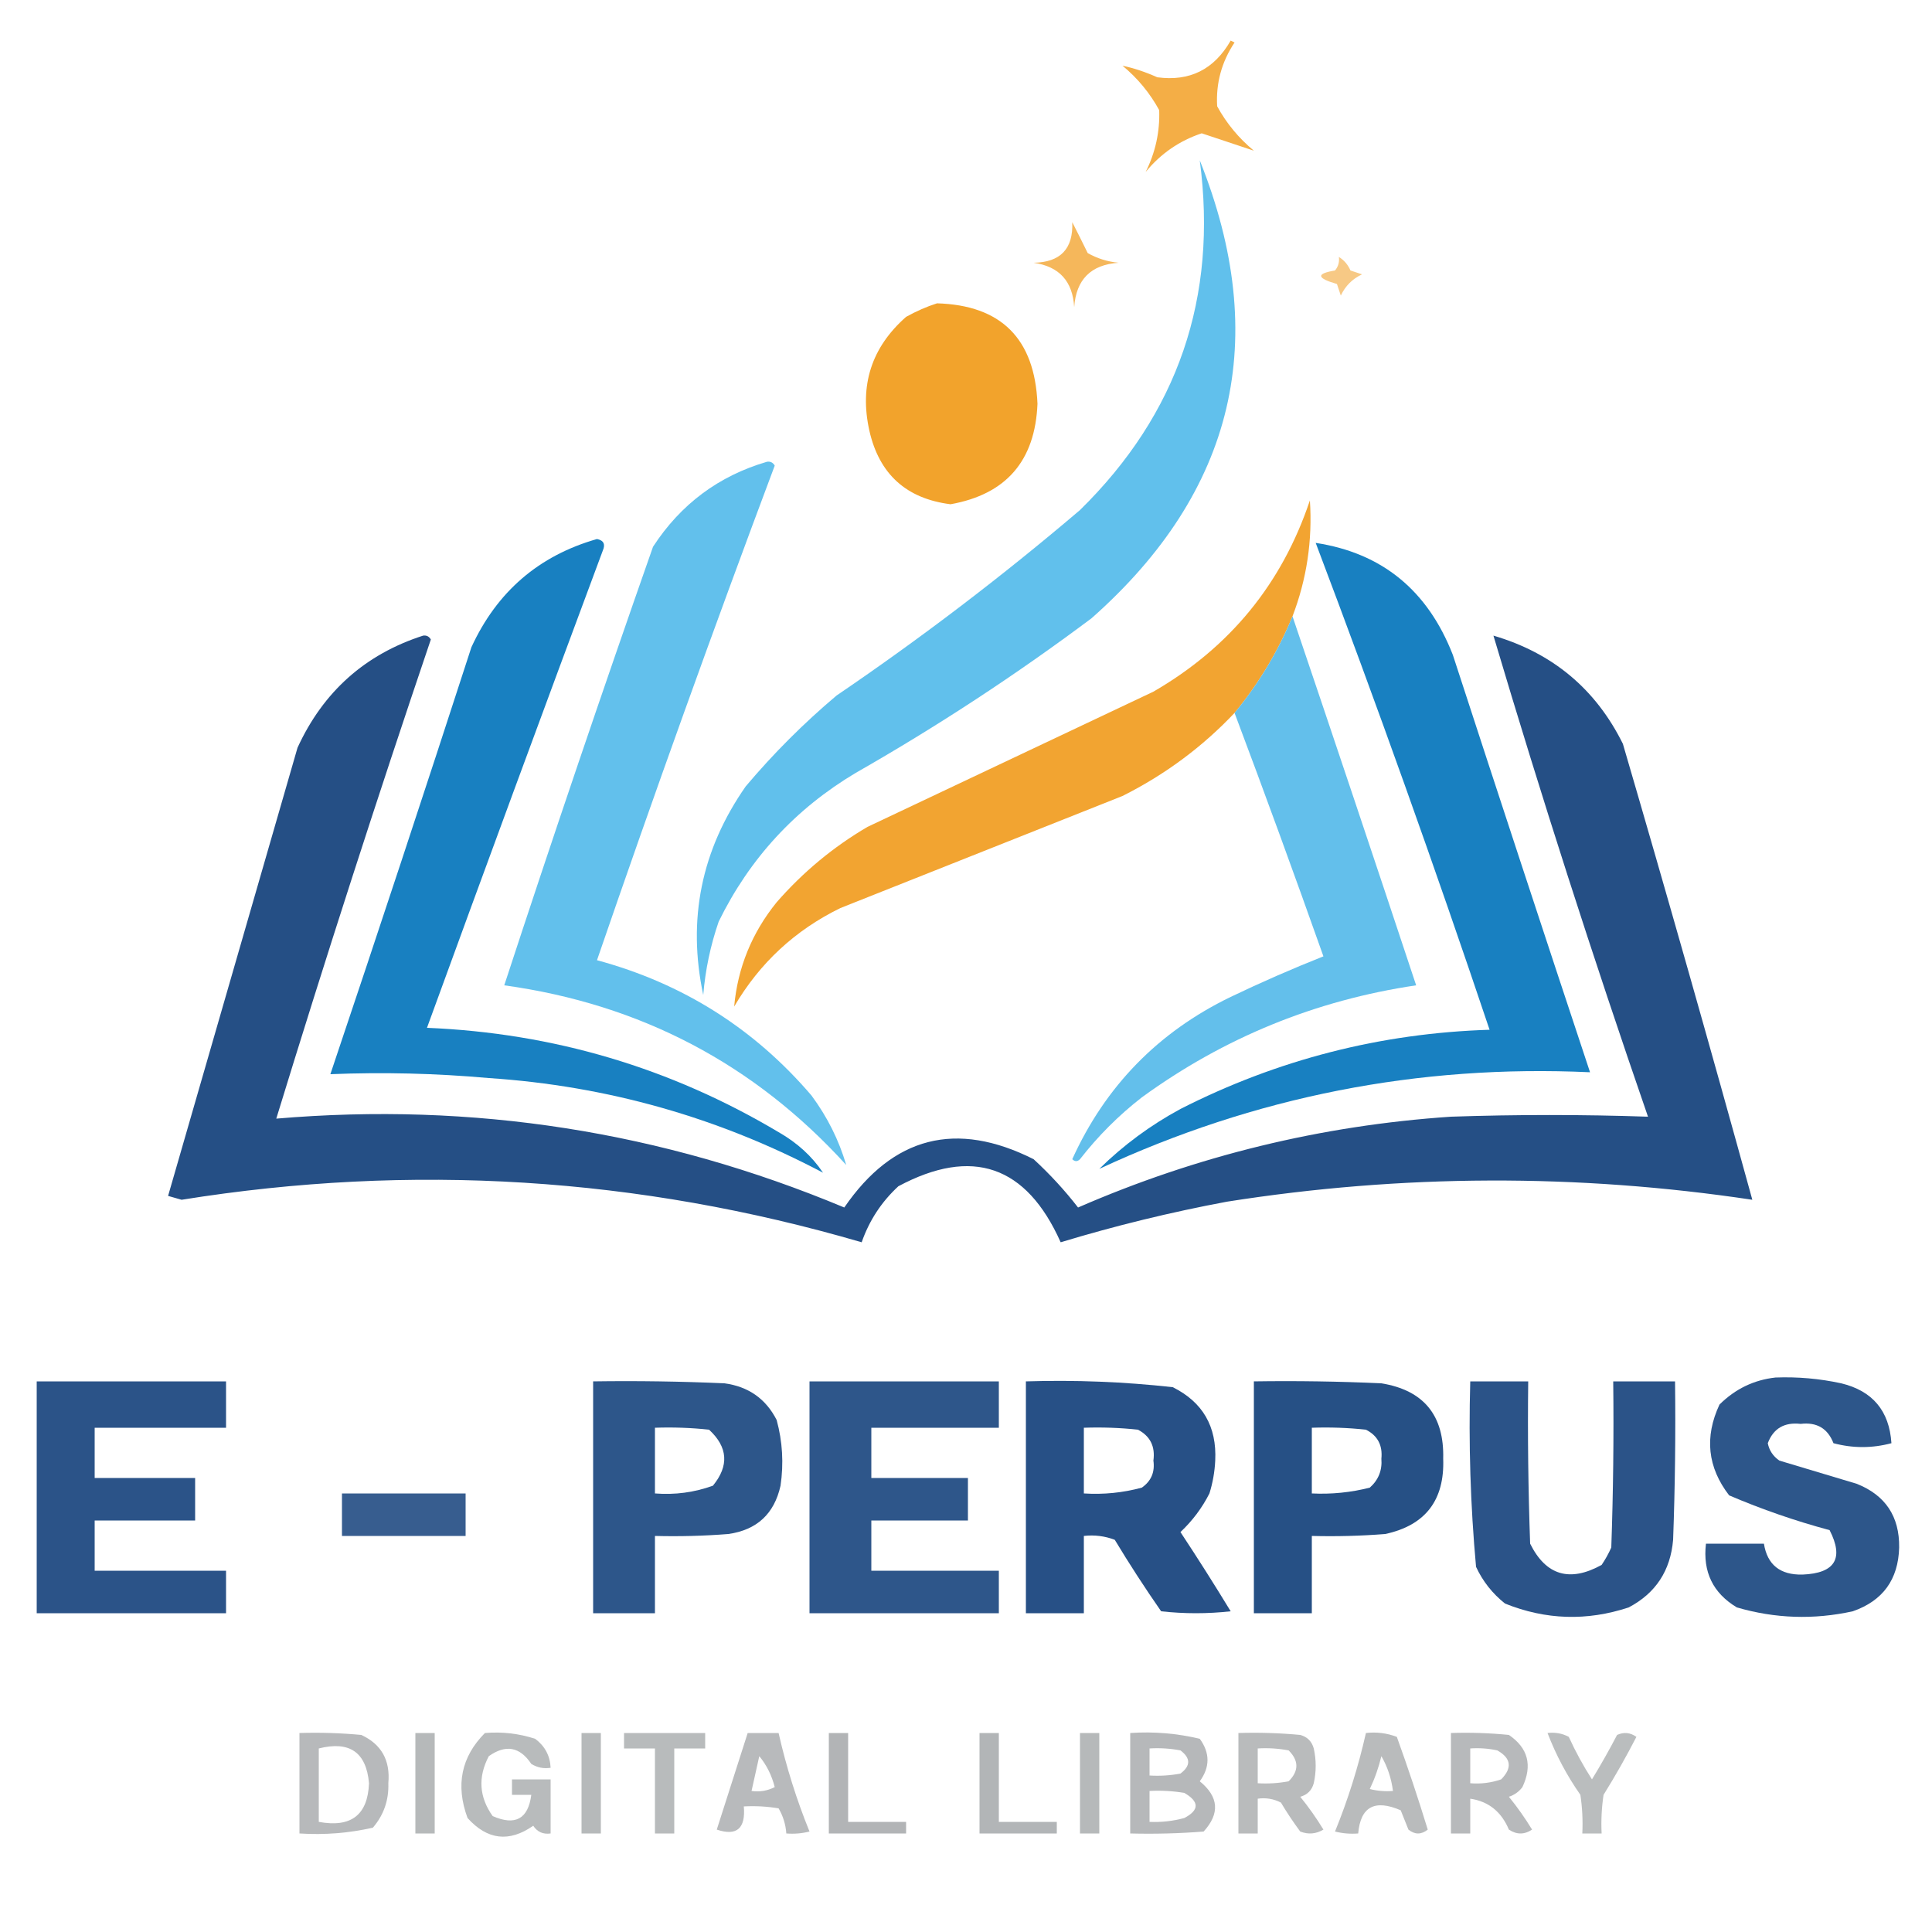 <?xml version="1.0" encoding="UTF-8"?>
<!DOCTYPE svg PUBLIC "-//W3C//DTD SVG 1.1//EN" "http://www.w3.org/Graphics/SVG/1.1/DTD/svg11.dtd">
<svg xmlns="http://www.w3.org/2000/svg" version="1.1" width="500px" height="500px" style="shape-rendering:geometricPrecision; text-rendering:geometricPrecision; image-rendering:optimizeQuality; fill-rule:evenodd; clip-rule:evenodd" xmlns:xlink="http://www.w3.org/1999/xlink">
<g><path style="opacity:0.835" fill="#f19e22" d="M 296.5,44.5 C 299.025,39.434 300.192,34.101 300,28.5C 297.588,24.084 294.422,20.251 290.5,17C 293.495,17.646 296.495,18.646 299.5,20C 307.897,21.135 314.231,17.968 318.5,10.5C 318.833,10.667 319.167,10.833 319.5,11C 316.152,16.036 314.652,21.536 315,27.5C 317.412,31.916 320.578,35.749 324.5,39C 320.094,37.531 315.594,36.031 311,34.5C 305.235,36.423 300.402,39.756 296.5,44.5 Z"/></g>
<g><path style="opacity:0.938" fill="#58bceb" d="M 310.5,41.5 C 328.972,87.652 319.638,127.152 282.5,160C 263.022,174.577 242.689,187.91 221.5,200C 205.844,209.322 194.011,222.155 186,238.5C 183.875,244.668 182.541,251.001 182,257.5C 177.844,237.949 181.51,219.949 193,203.5C 200.167,195 208,187.167 216.5,180C 238.353,165.151 259.353,149.151 279.5,132C 304.849,107.123 315.182,76.956 310.5,41.5 Z"/></g>
<g><path style="opacity:0.063" fill="#f19e22" d="M 296.5,44.5 C 295.833,45.167 295.833,45.167 296.5,44.5 Z"/></g>
<g><path style="opacity:0.741" fill="#f19e22" d="M 277.5,57.5 C 278.83,60.094 280.163,62.761 281.5,65.5C 283.982,66.897 286.648,67.731 289.5,68C 282.333,68.5 278.5,72.333 278,79.5C 277.617,72.785 274.117,68.951 267.5,68C 274.451,67.884 277.784,64.384 277.5,57.5 Z"/></g>
<g><path style="opacity:0.547" fill="#f19e22" d="M 346.5,66.5 C 347.837,67.315 348.837,68.481 349.5,70C 350.5,70.333 351.5,70.667 352.5,71C 350,72.167 348.167,74 347,76.5C 346.667,75.5 346.333,74.5 346,73.5C 340.719,71.981 340.552,70.815 345.5,70C 346.337,68.989 346.67,67.822 346.5,66.5 Z"/></g>
<g><path style="opacity:0.953" fill="#f19e22" d="M 242.5,78.5 C 259.118,78.989 267.784,87.656 268.5,104.5C 267.898,119.261 260.398,127.928 246,130.5C 234.556,129.055 227.556,122.722 225,111.5C 222.368,99.731 225.534,89.898 234.5,82C 237.158,80.522 239.825,79.355 242.5,78.5 Z"/></g>
<g><path style="opacity:0.934" fill="#58bceb" d="M 198.5,119.5 C 199.376,119.369 200.043,119.702 200.5,120.5C 184.565,162.974 169.232,205.64 154.5,248.5C 176.67,254.493 195.17,266.16 210,283.5C 214.112,289.057 217.112,295.057 219,301.5C 195.251,275.372 165.751,259.872 130.5,255C 142.933,217.035 155.766,179.201 169,141.5C 176.164,130.491 185.998,123.158 198.5,119.5 Z"/></g>
<g><path style="opacity:0.932" fill="#f19e23" d="M 334.5,159.5 C 330.76,168.577 325.76,176.91 319.5,184.5C 311.168,193.313 301.501,200.48 290.5,206C 266.167,215.667 241.833,225.333 217.5,235C 205.771,240.729 196.604,249.229 190,260.5C 190.916,250.427 194.583,241.427 201,233.5C 207.819,225.688 215.652,219.188 224.5,214C 249.136,202.35 273.803,190.683 298.5,179C 318.272,167.568 331.772,151.068 339,129.5C 339.688,139.849 338.188,149.849 334.5,159.5 Z"/></g>
<g><path style="opacity:0.934" fill="#0978bd" d="M 154.5,139.5 C 156.225,139.843 156.725,140.843 156,142.5C 140.685,183.627 125.518,224.794 110.5,266C 143.187,267.343 173.52,276.343 201.5,293C 206.336,295.762 210.169,299.262 213,303.5C 185.96,289.197 157.127,281.03 126.5,279C 112.825,277.776 99.159,277.443 85.5,278C 97.859,241.257 110.025,204.423 122,167.5C 128.605,153.134 139.438,143.801 154.5,139.5 Z"/></g>
<g><path style="opacity:0.935" fill="#0978bd" d="M 284.5,302.5 C 290.72,296.378 297.72,291.212 305.5,287C 330.632,274.217 357.298,267.384 385.5,266.5C 371.299,224.232 356.299,182.232 340.5,140.5C 357.654,143.111 369.487,152.778 376,169.5C 387.734,205.537 399.568,241.537 411.5,277.5C 367.08,275.451 324.747,283.784 284.5,302.5 Z"/></g>
<g><path style="opacity:0.932" fill="#58bbea" d="M 334.5,159.5 C 345.239,191.215 355.905,223.049 366.5,255C 340.438,258.866 316.771,268.533 295.5,284C 289.5,288.667 284.167,294 279.5,300C 278.833,300.667 278.167,300.667 277.5,300C 286.084,281.082 299.751,267.082 318.5,258C 326.392,254.22 334.392,250.72 342.5,247.5C 335,226.325 327.334,205.325 319.5,184.5C 325.76,176.91 330.76,168.577 334.5,159.5 Z"/></g>
<g><path style="opacity:0.942" fill="#19457e" d="M 109.5,164.5 C 110.376,164.369 111.043,164.702 111.5,165.5C 97.557,206.661 84.224,247.994 71.5,289.5C 122.424,285.155 171.424,292.822 218.5,312.5C 231.138,294.09 247.471,289.924 267.5,300C 271.724,303.887 275.558,308.054 279,312.5C 309.767,299.1 341.934,291.267 375.5,289C 392.527,288.423 409.527,288.423 426.5,289C 412.187,247.569 398.854,206.069 386.5,164.5C 401.82,168.996 412.986,178.329 420,192.5C 431.482,231.763 442.648,271.096 453.5,310.5C 408.142,303.696 362.808,303.863 317.5,311C 302.967,313.717 288.633,317.217 274.5,321.5C 265.622,301.618 251.622,296.784 232.5,307C 228.123,311.043 224.956,315.876 223,321.5C 165.215,304.611 106.548,300.944 47,310.5C 45.833,310.167 44.667,309.833 43.5,309.5C 54.666,270.839 65.832,232.172 77,193.5C 83.653,179.007 94.486,169.34 109.5,164.5 Z"/></g>
<g><path style="opacity:0.157" fill="#0978bd" d="M 284.5,302.5 C 283.833,303.167 283.833,303.167 284.5,302.5 Z"/></g>
<g><path style="opacity:0.91" fill="#19457e" d="M 459.5,356.5 C 465.232,356.283 470.899,356.783 476.5,358C 484.62,359.956 488.953,365.123 489.5,373.5C 484.5,374.833 479.5,374.833 474.5,373.5C 473.013,369.669 470.18,368.003 466,368.5C 461.778,368.021 458.944,369.688 457.5,373.5C 457.876,375.383 458.876,376.883 460.5,378C 467.167,380 473.833,382 480.5,384C 487.94,386.947 491.607,392.447 491.5,400.5C 491.278,408.786 487.278,414.286 479.5,417C 469.405,419.223 459.405,418.89 449.5,416C 443.31,412.289 440.644,406.789 441.5,399.5C 446.5,399.5 451.5,399.5 456.5,399.5C 457.371,404.966 460.705,407.633 466.5,407.5C 474.917,407.152 477.25,403.319 473.5,396C 464.614,393.612 455.947,390.612 447.5,387C 441.908,379.741 441.074,371.908 445,363.5C 449.082,359.451 453.915,357.118 459.5,356.5 Z"/></g>
<g><path style="opacity:0.918" fill="#19457e" d="M 9.5,357.5 C 25.833,357.5 42.167,357.5 58.5,357.5C 58.5,361.5 58.5,365.5 58.5,369.5C 47.167,369.5 35.833,369.5 24.5,369.5C 24.5,373.833 24.5,378.167 24.5,382.5C 33.167,382.5 41.833,382.5 50.5,382.5C 50.5,386.167 50.5,389.833 50.5,393.5C 41.833,393.5 33.167,393.5 24.5,393.5C 24.5,397.833 24.5,402.167 24.5,406.5C 35.833,406.5 47.167,406.5 58.5,406.5C 58.5,410.167 58.5,413.833 58.5,417.5C 42.167,417.5 25.833,417.5 9.5,417.5C 9.5,397.5 9.5,377.5 9.5,357.5 Z"/></g>
<g><path style="opacity:0.91" fill="#19457e" d="M 153.5,357.5 C 164.838,357.333 176.172,357.5 187.5,358C 193.704,358.844 198.204,362.01 201,367.5C 202.517,373.08 202.851,378.747 202,384.5C 200.382,391.784 195.882,395.951 188.5,397C 182.175,397.5 175.842,397.666 169.5,397.5C 169.5,404.167 169.5,410.833 169.5,417.5C 164.167,417.5 158.833,417.5 153.5,417.5C 153.5,397.5 153.5,377.5 153.5,357.5 Z M 169.5,369.5 C 174.179,369.334 178.845,369.501 183.5,370C 188.39,374.512 188.724,379.345 184.5,384.5C 179.667,386.243 174.667,386.91 169.5,386.5C 169.5,380.833 169.5,375.167 169.5,369.5 Z"/></g>
<g><path style="opacity:0.906" fill="#19457e" d="M 209.5,357.5 C 225.833,357.5 242.167,357.5 258.5,357.5C 258.5,361.5 258.5,365.5 258.5,369.5C 247.5,369.5 236.5,369.5 225.5,369.5C 225.5,373.833 225.5,378.167 225.5,382.5C 233.833,382.5 242.167,382.5 250.5,382.5C 250.5,386.167 250.5,389.833 250.5,393.5C 242.167,393.5 233.833,393.5 225.5,393.5C 225.5,397.833 225.5,402.167 225.5,406.5C 236.5,406.5 247.5,406.5 258.5,406.5C 258.5,410.167 258.5,413.833 258.5,417.5C 242.167,417.5 225.833,417.5 209.5,417.5C 209.5,397.5 209.5,377.5 209.5,357.5 Z"/></g>
<g><path style="opacity:0.935" fill="#19457e" d="M 265.5,357.5 C 278.219,357.102 290.886,357.602 303.5,359C 311.266,362.854 314.932,369.187 314.5,378C 314.363,380.898 313.863,383.731 313,386.5C 311.106,390.236 308.606,393.569 305.5,396.5C 309.958,403.249 314.292,410.082 318.5,417C 312.5,417.667 306.5,417.667 300.5,417C 296.303,410.968 292.303,404.801 288.5,398.5C 285.914,397.52 283.247,397.187 280.5,397.5C 280.5,404.167 280.5,410.833 280.5,417.5C 275.5,417.5 270.5,417.5 265.5,417.5C 265.5,397.5 265.5,377.5 265.5,357.5 Z M 280.5,369.5 C 285.179,369.334 289.845,369.501 294.5,370C 297.666,371.666 299,374.332 298.5,378C 298.919,380.981 297.919,383.314 295.5,385C 290.599,386.325 285.599,386.825 280.5,386.5C 280.5,380.833 280.5,375.167 280.5,369.5 Z"/></g>
<g><path style="opacity:0.939" fill="#19457e" d="M 324.5,357.5 C 335.505,357.333 346.505,357.5 357.5,358C 368.452,359.792 373.785,366.292 373.5,377.5C 373.886,388.256 368.886,394.756 358.5,397C 352.175,397.5 345.842,397.666 339.5,397.5C 339.5,404.167 339.5,410.833 339.5,417.5C 334.5,417.5 329.5,417.5 324.5,417.5C 324.5,397.5 324.5,377.5 324.5,357.5 Z M 339.5,369.5 C 344.179,369.334 348.845,369.501 353.5,370C 356.516,371.529 357.849,374.029 357.5,377.5C 357.742,380.514 356.742,383.014 354.5,385C 349.58,386.25 344.58,386.75 339.5,386.5C 339.5,380.833 339.5,375.167 339.5,369.5 Z"/></g>
<g><path style="opacity:0.918" fill="#19457e" d="M 380.5,357.5 C 385.5,357.5 390.5,357.5 395.5,357.5C 395.333,371.504 395.5,385.504 396,399.5C 400.08,407.723 406.247,409.556 414.5,405C 415.46,403.581 416.293,402.081 417,400.5C 417.5,386.171 417.667,371.837 417.5,357.5C 422.833,357.5 428.167,357.5 433.5,357.5C 433.667,371.171 433.5,384.837 433,398.5C 432.321,406.494 428.488,412.327 421.5,416C 410.695,419.574 400.028,419.241 389.5,415C 386.238,412.408 383.738,409.241 382,405.5C 380.546,389.571 380.046,373.571 380.5,357.5 Z"/></g>
<g><path style="opacity:0.866" fill="#19457e" d="M 88.5,386.5 C 99.167,386.5 109.833,386.5 120.5,386.5C 120.5,390.167 120.5,393.833 120.5,397.5C 109.833,397.5 99.167,397.5 88.5,397.5C 88.5,393.833 88.5,390.167 88.5,386.5 Z"/></g>
<g><path style="opacity:0.803" fill="#a5a8aa" d="M 77.5,448.5 C 82.844,448.334 88.177,448.501 93.5,449C 98.713,451.41 101.046,455.576 100.5,461.5C 100.65,465.883 99.317,469.717 96.5,473C 90.285,474.416 83.952,474.916 77.5,474.5C 77.5,465.833 77.5,457.167 77.5,448.5 Z M 82.5,452.5 C 90.467,450.487 94.8,453.487 95.5,461.5C 95.185,469.714 90.852,473.048 82.5,471.5C 82.5,465.167 82.5,458.833 82.5,452.5 Z"/></g>
<g><path style="opacity:0.801" fill="#a5a8aa" d="M 107.5,448.5 C 109.167,448.5 110.833,448.5 112.5,448.5C 112.5,457.167 112.5,465.833 112.5,474.5C 110.833,474.5 109.167,474.5 107.5,474.5C 107.5,465.833 107.5,457.167 107.5,448.5 Z"/></g>
<g><path style="opacity:0.783" fill="#a5a8aa" d="M 125.5,448.5 C 129.967,448.133 134.3,448.633 138.5,450C 141.024,451.883 142.358,454.383 142.5,457.5C 140.712,457.785 139.045,457.452 137.5,456.5C 134.545,452.063 130.878,451.396 126.5,454.5C 123.657,459.91 123.991,465.077 127.5,470C 133.355,472.575 136.689,470.741 137.5,464.5C 135.833,464.5 134.167,464.5 132.5,464.5C 132.5,463.167 132.5,461.833 132.5,460.5C 135.833,460.5 139.167,460.5 142.5,460.5C 142.5,465.167 142.5,469.833 142.5,474.5C 140.549,474.773 139.049,474.107 138,472.5C 131.78,476.854 126.113,476.187 121,470.5C 117.864,462.009 119.364,454.675 125.5,448.5 Z"/></g>
<g><path style="opacity:0.801" fill="#a5a8aa" d="M 150.5,448.5 C 152.167,448.5 153.833,448.5 155.5,448.5C 155.5,457.167 155.5,465.833 155.5,474.5C 153.833,474.5 152.167,474.5 150.5,474.5C 150.5,465.833 150.5,457.167 150.5,448.5 Z"/></g>
<g><path style="opacity:0.789" fill="#a5a8aa" d="M 161.5,448.5 C 168.5,448.5 175.5,448.5 182.5,448.5C 182.5,449.833 182.5,451.167 182.5,452.5C 179.833,452.5 177.167,452.5 174.5,452.5C 174.5,459.833 174.5,467.167 174.5,474.5C 172.833,474.5 171.167,474.5 169.5,474.5C 169.5,467.167 169.5,459.833 169.5,452.5C 166.833,452.5 164.167,452.5 161.5,452.5C 161.5,451.167 161.5,449.833 161.5,448.5 Z"/></g>
<g><path style="opacity:0.788" fill="#a5a8aa" d="M 193.5,448.5 C 196.167,448.5 198.833,448.5 201.5,448.5C 203.472,457.22 206.138,465.72 209.5,474C 207.527,474.495 205.527,474.662 203.5,474.5C 203.335,472.173 202.669,470.007 201.5,468C 198.518,467.502 195.518,467.335 192.5,467.5C 192.995,473.231 190.662,475.231 185.5,473.5C 188.171,465.154 190.838,456.821 193.5,448.5 Z M 196.5,454.5 C 198.383,456.763 199.716,459.43 200.5,462.5C 198.604,463.466 196.604,463.799 194.5,463.5C 195.167,460.5 195.833,457.5 196.5,454.5 Z"/></g>
<g><path style="opacity:0.853" fill="#a5a8aa" d="M 214.5,448.5 C 216.167,448.5 217.833,448.5 219.5,448.5C 219.5,456.167 219.5,463.833 219.5,471.5C 224.5,471.5 229.5,471.5 234.5,471.5C 234.5,472.5 234.5,473.5 234.5,474.5C 227.833,474.5 221.167,474.5 214.5,474.5C 214.5,465.833 214.5,457.167 214.5,448.5 Z"/></g>
<g><path style="opacity:0.85" fill="#a5a8aa" d="M 253.5,448.5 C 255.167,448.5 256.833,448.5 258.5,448.5C 258.5,456.167 258.5,463.833 258.5,471.5C 263.5,471.5 268.5,471.5 273.5,471.5C 273.5,472.5 273.5,473.5 273.5,474.5C 266.833,474.5 260.167,474.5 253.5,474.5C 253.5,465.833 253.5,457.167 253.5,448.5 Z"/></g>
<g><path style="opacity:0.801" fill="#a5a8aa" d="M 279.5,448.5 C 281.167,448.5 282.833,448.5 284.5,448.5C 284.5,457.167 284.5,465.833 284.5,474.5C 282.833,474.5 281.167,474.5 279.5,474.5C 279.5,465.833 279.5,457.167 279.5,448.5 Z"/></g>
<g><path style="opacity:0.811" fill="#a5a8aa" d="M 292.5,448.5 C 298.621,448.09 304.621,448.59 310.5,450C 313.167,453.667 313.167,457.333 310.5,461C 315.42,465.003 315.753,469.337 311.5,474C 305.175,474.5 298.842,474.666 292.5,474.5C 292.5,465.833 292.5,457.167 292.5,448.5 Z M 297.5,452.5 C 300.187,452.336 302.854,452.503 305.5,453C 308.167,455 308.167,457 305.5,459C 302.854,459.497 300.187,459.664 297.5,459.5C 297.5,457.167 297.5,454.833 297.5,452.5 Z M 297.5,463.5 C 300.518,463.335 303.518,463.502 306.5,464C 310.412,466.28 310.412,468.447 306.5,470.5C 303.551,471.302 300.551,471.636 297.5,471.5C 297.5,468.833 297.5,466.167 297.5,463.5 Z"/></g>
<g><path style="opacity:0.785" fill="#a5a8aa" d="M 320.5,448.5 C 325.844,448.334 331.177,448.501 336.5,449C 338.333,449.5 339.5,450.667 340,452.5C 340.667,455.5 340.667,458.5 340,461.5C 339.5,463.333 338.333,464.5 336.5,465C 338.694,467.695 340.694,470.528 342.5,473.5C 340.579,474.641 338.579,474.808 336.5,474C 334.709,471.586 333.043,469.086 331.5,466.5C 329.604,465.534 327.604,465.201 325.5,465.5C 325.5,468.5 325.5,471.5 325.5,474.5C 323.833,474.5 322.167,474.5 320.5,474.5C 320.5,465.833 320.5,457.167 320.5,448.5 Z M 325.5,452.5 C 328.187,452.336 330.854,452.503 333.5,453C 336.167,455.667 336.167,458.333 333.5,461C 330.854,461.497 328.187,461.664 325.5,461.5C 325.5,458.5 325.5,455.5 325.5,452.5 Z"/></g>
<g><path style="opacity:0.785" fill="#a5a8aa" d="M 353.5,448.5 C 356.247,448.187 358.914,448.52 361.5,449.5C 364.368,457.437 367.035,465.437 369.5,473.5C 367.833,474.833 366.167,474.833 364.5,473.5C 363.833,471.833 363.167,470.167 362.5,468.5C 355.767,465.587 352.1,467.587 351.5,474.5C 349.473,474.662 347.473,474.495 345.5,474C 348.87,465.723 351.537,457.223 353.5,448.5 Z M 357.5,454.5 C 359.072,457.215 360.072,460.215 360.5,463.5C 358.473,463.662 356.473,463.495 354.5,463C 355.798,460.273 356.798,457.44 357.5,454.5 Z"/></g>
<g><path style="opacity:0.8" fill="#a5a8aa" d="M 375.5,448.5 C 380.511,448.334 385.511,448.501 390.5,449C 395.473,452.389 396.64,456.889 394,462.5C 393.097,463.701 391.931,464.535 390.5,465C 392.694,467.695 394.694,470.528 396.5,473.5C 394.5,474.833 392.5,474.833 390.5,473.5C 388.546,468.857 385.213,466.191 380.5,465.5C 380.5,468.5 380.5,471.5 380.5,474.5C 378.833,474.5 377.167,474.5 375.5,474.5C 375.5,465.833 375.5,457.167 375.5,448.5 Z M 380.5,452.5 C 382.857,452.337 385.19,452.503 387.5,453C 391.09,455.028 391.423,457.528 388.5,460.5C 385.916,461.393 383.249,461.726 380.5,461.5C 380.5,458.5 380.5,455.5 380.5,452.5 Z"/></g>
<g><path style="opacity:0.765" fill="#a5a8aa" d="M 400.5,448.5 C 402.467,448.261 404.301,448.594 406,449.5C 407.746,453.327 409.746,456.993 412,460.5C 414.293,456.748 416.46,452.914 418.5,449C 420.259,448.202 421.926,448.369 423.5,449.5C 420.867,454.628 418.033,459.628 415,464.5C 414.502,467.817 414.335,471.15 414.5,474.5C 412.833,474.5 411.167,474.5 409.5,474.5C 409.665,471.15 409.498,467.817 409,464.5C 405.505,459.509 402.672,454.175 400.5,448.5 Z"/></g>
</svg>
